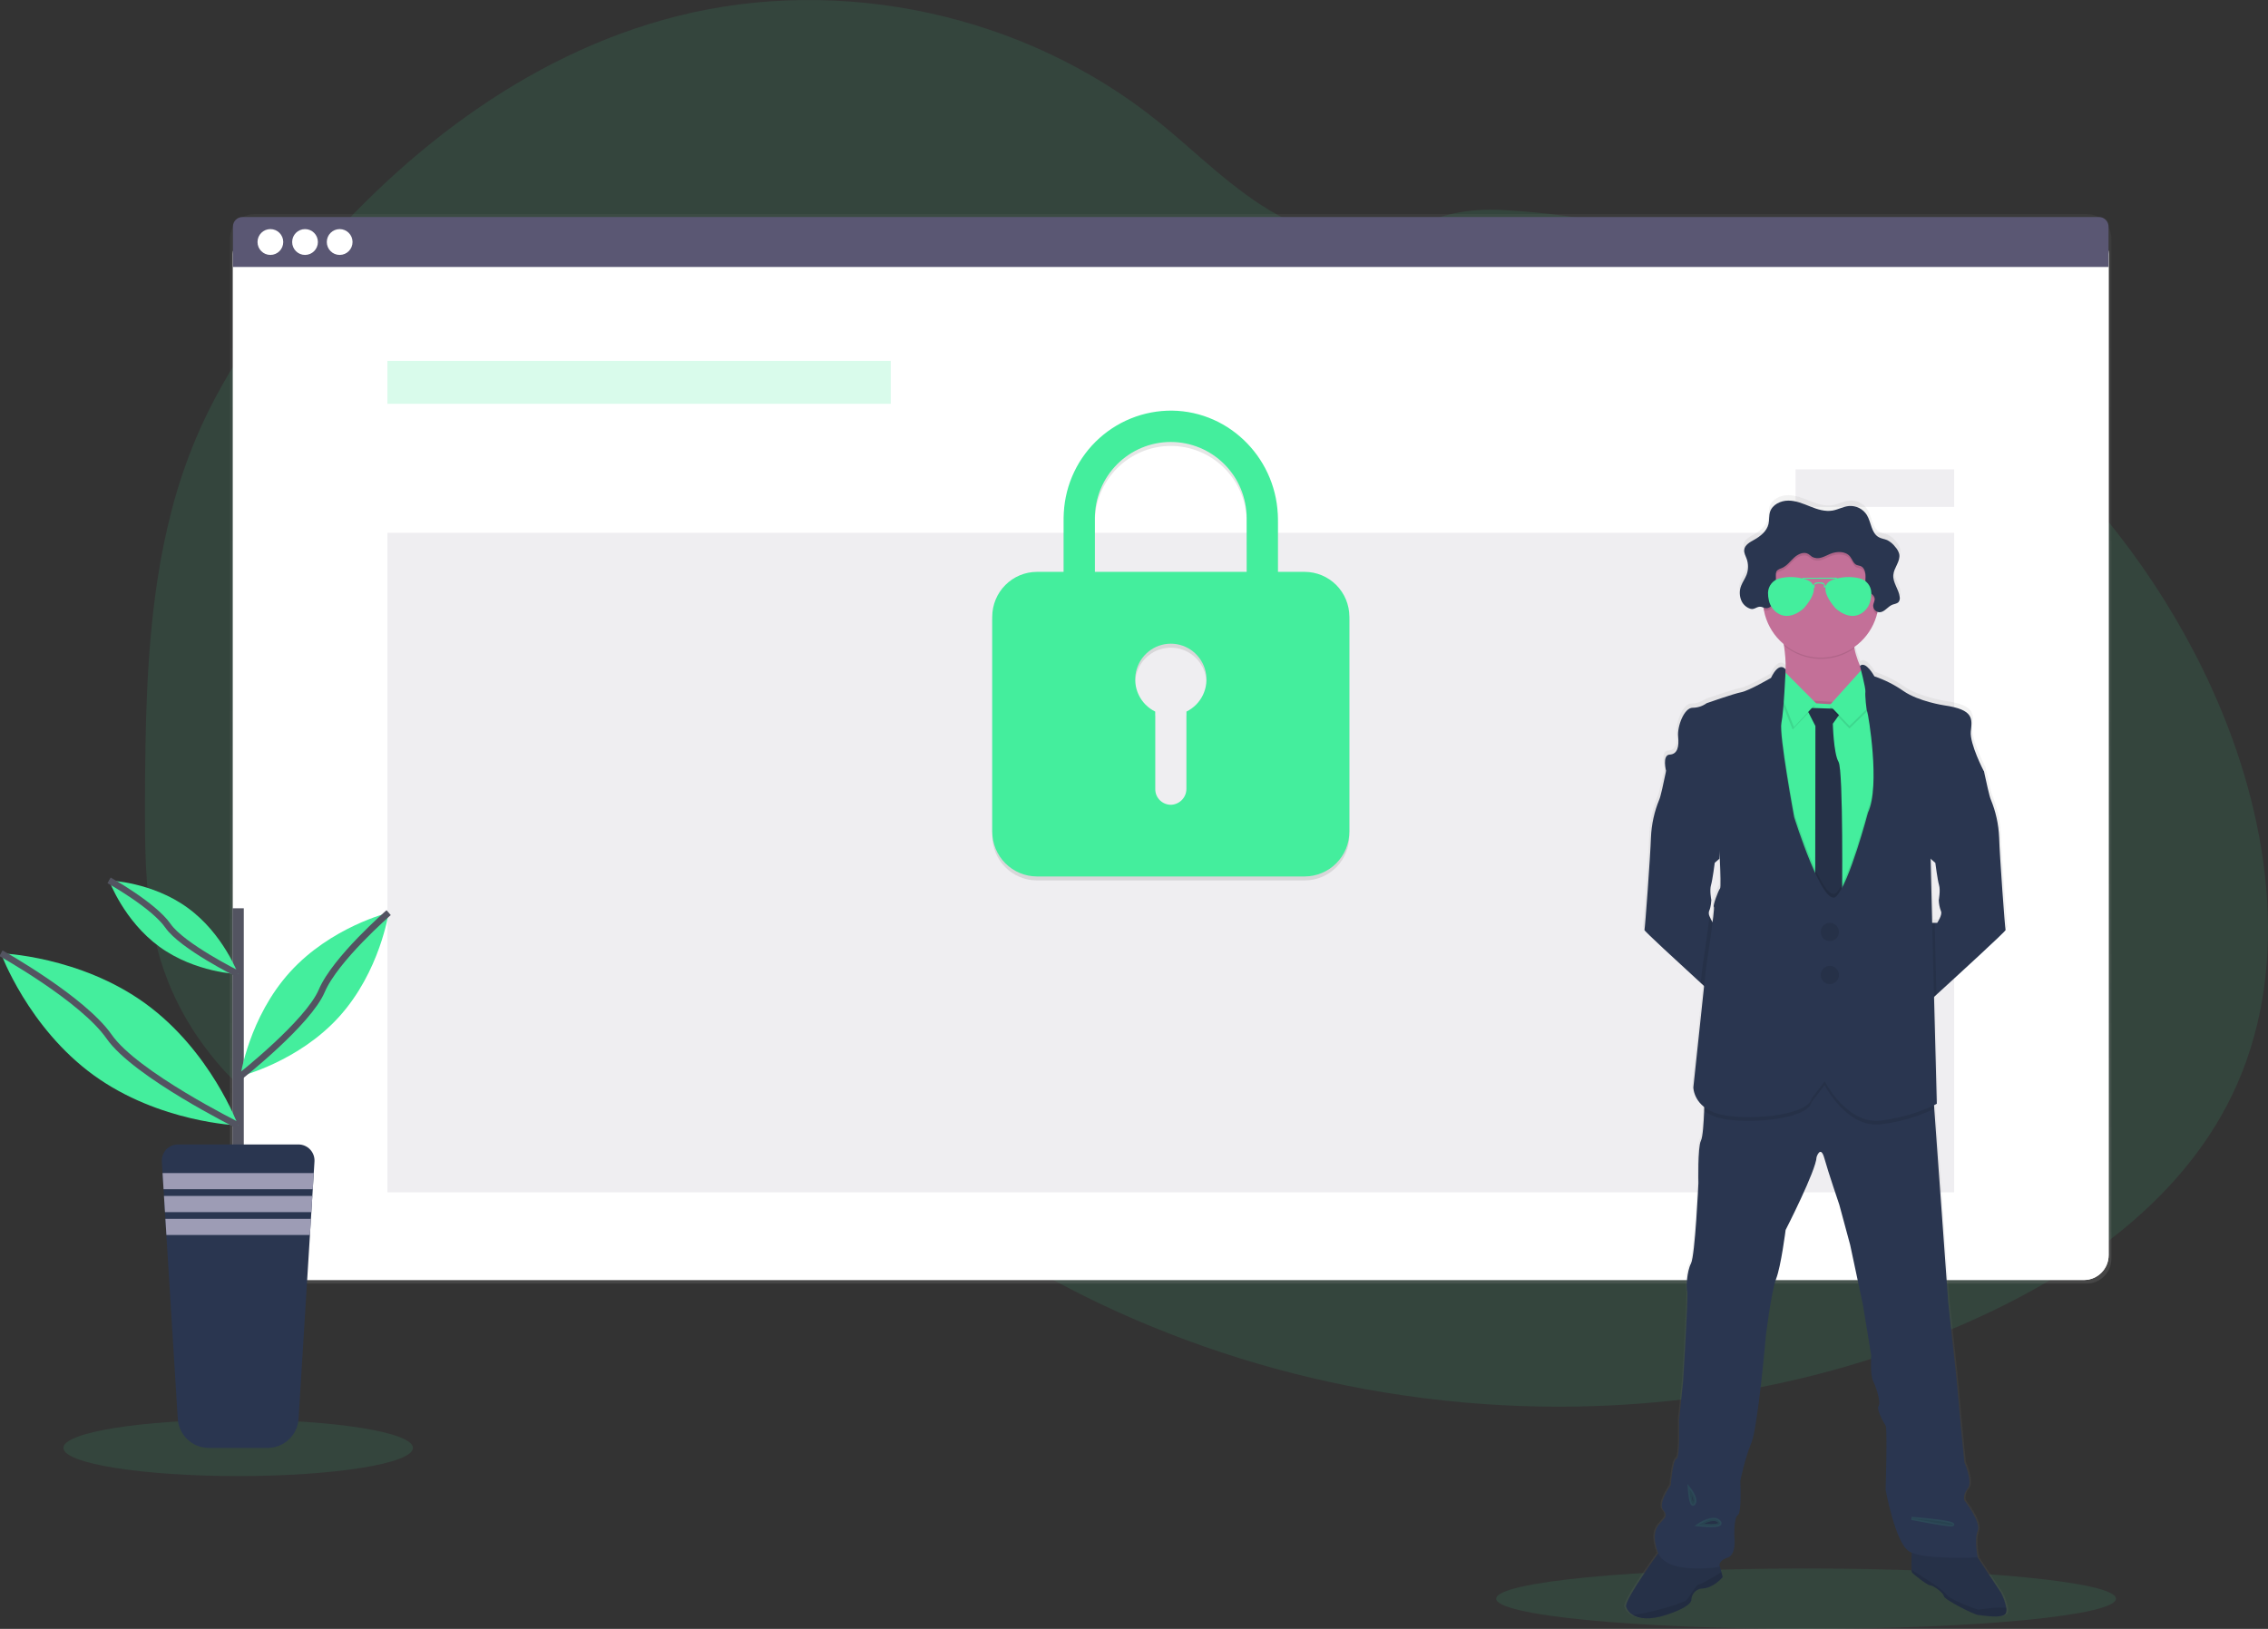 <svg width="703" height="505" viewBox="0 0 703 505" fill="none" xmlns="http://www.w3.org/2000/svg">
<rect x="0" y="0" width="703" height="505" fill="#333333" stroke="none"/>
<g clip-path="url(#clip0)">
<path opacity="0.1" d="M691.868 339.508C675.563 373.267 642.456 395.84 608.145 410.727C561.955 430.775 511.088 438.727 460.92 435.364C452.128 434.777 443.363 433.838 434.625 432.549C404.275 428.105 374.686 419.457 346.704 406.853C338.628 403.202 330.716 399.218 322.968 394.898C310.025 387.698 297.625 379.559 285.865 370.544C282.907 368.278 279.99 365.954 277.114 363.572C275.12 361.921 273.144 360.234 271.137 358.595C266.903 355.14 262.546 351.857 257.685 349.4C256.219 348.658 254.716 347.992 253.181 347.404C237.79 341.528 220.043 343.746 204.02 348.328C191.833 351.814 179.952 356.588 167.777 359.994C162.361 361.555 156.843 362.732 151.263 363.517C138.805 365.1 126.153 363.984 114.161 360.246L113.136 359.926C111.418 359.384 109.714 358.791 108.024 358.146L106.999 357.752C105.363 357.119 103.761 356.44 102.194 355.713L101.169 355.245C99.533 354.481 97.931 353.674 96.364 352.824C95.8 352.529 95.241 352.208 94.689 351.907C85.774 346.909 77.671 340.577 70.658 333.127C70.455 332.924 70.265 332.714 70.044 332.511C69.068 331.452 68.111 330.374 67.184 329.271C66.841 328.865 66.497 328.458 66.16 328.04C65.059 326.693 63.997 325.315 62.975 323.907C62.821 323.704 62.674 323.494 62.527 323.291C58.336 317.472 54.862 311.167 52.18 304.511C52.094 304.308 52.014 304.099 51.941 303.895C51.123 301.781 50.376 299.631 49.701 297.447C49.425 296.535 49.161 295.599 48.928 294.687C48.848 294.416 48.774 294.139 48.707 293.868C45.319 280.484 44.933 266.571 44.933 252.737C44.933 251.123 44.933 249.512 44.933 247.902C45.031 225.526 45.375 202.767 48.664 180.699C48.664 180.545 48.707 180.391 48.731 180.243C49.832 172.814 51.33 165.449 53.217 158.181C55.193 150.554 57.718 143.082 60.772 135.823C68.338 117.961 79.341 101.707 91.559 86.642C122.335 48.732 162.696 16.907 209.936 4.995C260.84 -7.835 317.414 4.459 358.474 37.269C370.993 47.272 382.242 59.116 396.301 66.784C408.574 73.461 422.94 76.226 436.085 70.973C446.947 66.63 454.016 64.475 466.216 65.134C491.472 66.568 516.371 71.802 540.077 80.661C541.035 81.012 541.992 81.376 542.943 81.739C604.746 105.47 657.871 152.619 685.486 213.207C686.218 214.809 686.928 216.422 687.615 218.048C704.08 256.648 710.033 301.888 691.868 339.508Z" fill="#44EE9D"/>
<path opacity="0.1" d="M73.824 457.623C103.744 457.623 127.999 453.713 127.999 448.89C127.999 444.066 103.744 440.156 73.824 440.156C43.904 440.156 19.65 444.066 19.65 448.89C19.65 453.713 43.904 457.623 73.824 457.623Z" fill="#44EE9D"/>
<path opacity="0.1" d="M559.825 505C612.876 505 655.883 500.809 655.883 495.638C655.883 490.468 612.876 486.276 559.825 486.276C506.774 486.276 463.768 490.468 463.768 495.638C463.768 500.809 506.774 505 559.825 505Z" fill="#44EE9D"/>
<path d="M646.794 66.365H78.936C74.703 66.365 71.271 69.81 71.271 74.058V390.242C71.271 394.49 74.703 397.934 78.936 397.934H646.794C651.027 397.934 654.459 394.49 654.459 390.242V74.058C654.459 69.81 651.027 66.365 646.794 66.365Z" fill="url(#paint0_linear)"/>
<path d="M645.935 71.028H79.863C75.63 71.028 72.198 74.472 72.198 78.721V389.139C72.198 393.388 75.63 396.832 79.863 396.832H645.935C650.168 396.832 653.6 393.388 653.6 389.139V78.721C653.6 74.472 650.168 71.028 645.935 71.028Z" fill="white"/>
<path d="M645.935 71.028H79.863C75.63 71.028 72.198 74.472 72.198 78.721V389.139C72.198 393.388 75.63 396.832 79.863 396.832H645.935C650.168 396.832 653.6 393.388 653.6 389.139V78.721C653.6 74.472 650.168 71.028 645.935 71.028Z" fill="white"/>
<path opacity="0.04" d="M645.935 71.028H79.863C75.63 71.028 72.198 74.472 72.198 78.721V389.139C72.198 393.388 75.63 396.832 79.863 396.832H645.935C650.168 396.832 653.6 393.388 653.6 389.139V78.721C653.6 74.472 650.168 71.028 645.935 71.028Z" fill="white"/>
<path d="M650.648 67.289H75.15C74.367 67.289 73.616 67.602 73.063 68.157C72.509 68.713 72.198 69.466 72.198 70.252V82.774H653.575V70.252C653.575 69.471 653.268 68.721 652.719 68.166C652.171 67.611 651.426 67.296 650.648 67.289Z" fill="#5A5773"/>
<path d="M83.809 79.035C86.012 79.035 87.797 77.243 87.797 75.031C87.797 72.82 86.012 71.028 83.809 71.028C81.606 71.028 79.82 72.82 79.82 75.031C79.82 77.243 81.606 79.035 83.809 79.035Z" fill="white"/>
<path d="M94.548 79.035C96.751 79.035 98.537 77.243 98.537 75.031C98.537 72.82 96.751 71.028 94.548 71.028C92.345 71.028 90.559 72.82 90.559 75.031C90.559 77.243 92.345 79.035 94.548 79.035Z" fill="white"/>
<path d="M105.287 79.035C107.49 79.035 109.276 77.243 109.276 75.031C109.276 72.82 107.49 71.028 105.287 71.028C103.084 71.028 101.298 72.82 101.298 75.031C101.298 77.243 103.084 79.035 105.287 79.035Z" fill="white"/>
<path opacity="0.2" d="M276.108 111.894H120.083V125.186H276.108V111.894Z" fill="#44EE9D"/>
<path opacity="0.1" d="M605.715 165.19H120.083V369.651H605.715V165.19Z" fill="#5A5773"/>
<path opacity="0.1" d="M404.426 178.525H396.111V162.314C396.111 144.021 381.579 128.814 363.353 128.537C358.958 128.49 354.598 129.317 350.523 130.97C346.448 132.623 342.739 135.069 339.61 138.167C336.481 141.265 333.994 144.954 332.292 149.021C330.59 153.088 329.707 157.453 329.693 161.864V178.525H321.397C317.73 178.536 314.217 180.003 311.624 182.605C309.031 185.208 307.57 188.734 307.558 192.414V259.069C307.57 262.749 309.031 266.275 311.624 268.877C314.217 271.479 317.73 272.946 321.397 272.958H404.426C408.092 272.946 411.605 271.479 414.196 268.877C416.788 266.274 418.248 262.748 418.258 259.069V192.414C418.248 188.734 416.788 185.208 414.196 182.606C411.605 180.003 408.092 178.536 404.426 178.525ZM367.759 221.855V245.728C367.767 246.992 367.296 248.212 366.442 249.141C365.587 250.069 364.413 250.637 363.157 250.729C362.501 250.76 361.846 250.657 361.231 250.426C360.616 250.196 360.054 249.842 359.579 249.388C359.104 248.933 358.726 248.386 358.467 247.78C358.209 247.174 358.076 246.522 358.075 245.863V221.843C355.83 220.744 354.023 218.914 352.947 216.651C351.872 214.388 351.593 211.827 352.154 209.384C352.716 206.941 354.086 204.762 356.041 203.201C357.996 201.641 360.42 200.791 362.917 200.791C365.415 200.791 367.839 201.641 369.794 203.201C371.748 204.762 373.118 206.941 373.68 209.384C374.242 211.827 373.963 214.388 372.887 216.651C371.812 218.914 370.004 220.744 367.759 221.843V221.855ZM386.439 178.525H339.377V161.864C339.377 155.603 341.855 149.598 346.266 145.171C350.678 140.743 356.661 138.256 362.899 138.256C369.137 138.256 375.12 140.743 379.531 145.171C383.943 149.598 386.421 155.603 386.421 161.864L386.439 178.525Z" fill="black"/>
<path d="M404.426 177.293H396.111V161.082C396.111 142.789 381.579 127.582 363.353 127.305C358.958 127.258 354.598 128.085 350.523 129.738C346.448 131.391 342.739 133.837 339.61 136.935C336.481 140.033 333.994 143.722 332.292 147.789C330.59 151.856 329.707 156.221 329.693 160.632V177.293H321.397C317.73 177.304 314.217 178.771 311.624 181.373C309.031 183.976 307.57 187.502 307.558 191.182V257.837C307.57 261.517 309.031 265.043 311.624 267.645C314.217 270.248 317.73 271.715 321.397 271.726H404.426C408.092 271.715 411.605 270.247 414.196 267.645C416.788 265.043 418.248 261.516 418.258 257.837V191.182C418.248 187.502 416.788 183.976 414.196 181.374C411.605 178.771 408.092 177.304 404.426 177.293V177.293ZM367.759 220.623V244.496C367.767 245.76 367.296 246.98 366.442 247.909C365.587 248.837 364.413 249.405 363.157 249.497C362.501 249.528 361.846 249.425 361.231 249.195C360.616 248.964 360.054 248.611 359.579 248.156C359.104 247.701 358.726 247.154 358.467 246.548C358.209 245.943 358.076 245.29 358.075 244.632V220.611C355.83 219.512 354.023 217.682 352.947 215.419C351.872 213.156 351.593 210.595 352.154 208.152C352.716 205.71 354.086 203.53 356.041 201.97C357.996 200.409 360.42 199.559 362.917 199.559C365.415 199.559 367.839 200.409 369.794 201.97C371.748 203.53 373.118 205.71 373.68 208.152C374.242 210.595 373.963 213.156 372.887 215.419C371.812 217.682 370.004 219.512 367.759 220.611V220.623ZM386.439 177.293H339.377V160.632C339.377 154.371 341.855 148.366 346.266 143.939C350.678 139.511 356.661 137.024 362.899 137.024C369.137 137.024 375.12 139.511 379.531 143.939C383.943 148.366 386.421 154.371 386.421 160.632L386.439 177.293Z" fill="#44EE9D"/>
<path opacity="0.1" d="M605.715 145.511H556.56V157.159H605.715V145.511Z" fill="#5A5773"/>
<path d="M622.444 498.459C622.12 496.826 621.566 495.248 620.799 493.772L613.435 482.735H613.478C613.478 482.735 612.318 477.191 613.478 474.469C614.638 471.746 609.342 465.051 609.342 465.051C609.342 465.051 608.698 463.37 610.379 461.3C612.061 459.231 609.342 453.17 609.342 453.17C609.342 453.17 608.053 440.513 607.924 438.579C607.796 436.645 606.758 425.928 606.758 425.928L604.304 403.207L599.934 342.988L599.855 341.861C600.395 341.596 600.683 341.43 600.683 341.43L599.812 308.133L600.567 307.449C607.157 301.463 622.358 287.604 622.204 287.303C622.051 287.001 620.364 264.162 620.167 258.447C619.998 254.385 619.113 250.385 617.553 246.633C617.172 245.876 616.074 240.881 615.62 238.768C615.497 238.189 615.417 237.826 615.417 237.826C615.417 237.826 610.962 229.301 611.349 225.427C611.735 221.553 612.509 218.652 603.009 217.297C603.009 217.297 595.031 216.102 590.281 212.844C587.472 210.892 584.402 209.349 581.162 208.261C581.162 208.261 578.499 203.334 576.646 205.003C575.861 203.245 575.274 201.404 574.897 199.515L574.842 199.17C578.36 196.708 580.891 193.072 581.985 188.909C582.046 188.675 582.095 188.435 582.15 188.201C582.335 188.264 582.527 188.299 582.721 188.306C584.335 188.306 585.329 186.501 586.839 185.928C587.452 185.688 588.207 185.651 588.68 185.164C588.836 184.977 588.952 184.759 589.021 184.525C589.091 184.292 589.113 184.046 589.085 183.803C589.1 183.635 589.1 183.466 589.085 183.298C589.088 183.239 589.088 183.179 589.085 183.12V183.181C588.674 180.939 586.943 178.95 587.133 176.671C587.317 174.527 589.195 172.643 589.042 170.555C589.04 170.39 589.025 170.225 588.999 170.062V170.136C588.77 169.321 588.349 168.573 587.772 167.956C587.111 167.052 586.244 166.321 585.243 165.824C584.39 165.449 583.402 165.363 582.604 164.913C580.26 163.632 580.266 160.293 578.873 158.015C578.277 157.063 577.429 156.296 576.426 155.797C575.422 155.298 574.3 155.087 573.185 155.188C571.442 155.36 569.865 156.29 568.14 156.592C565.784 157.011 563.384 156.241 561.151 155.36C558.917 154.479 556.652 153.512 554.253 153.512C551.854 153.512 549.258 154.744 548.534 157.017C548.147 158.249 548.337 159.573 548.043 160.823C547.515 163.028 545.588 164.605 543.594 165.701C542.366 166.385 540.906 167.167 540.525 168.461C540.525 168.424 540.525 168.393 540.525 168.362C540.498 168.465 540.477 168.57 540.464 168.676C540.452 168.813 540.452 168.952 540.464 169.089C540.464 169.976 540.93 170.82 541.243 171.663C541.826 173.269 541.813 175.031 541.206 176.628C540.752 177.798 539.979 178.827 539.537 179.991C539.329 180.533 539.193 181.1 539.132 181.678V181.58C539.117 181.842 539.117 182.106 539.132 182.368C539.125 183.268 539.335 184.155 539.746 184.955C540.027 185.507 540.416 185.997 540.89 186.396C541.363 186.795 541.911 187.094 542.501 187.277C543.729 187.56 544.496 186.353 545.791 186.661C546.022 186.717 546.25 186.789 546.472 186.877C546.515 187.154 546.558 187.431 546.607 187.702C547.39 191.847 549.591 195.588 552.829 198.277C552.829 198.425 552.878 198.573 552.897 198.727C553.289 201.183 553.459 203.669 553.406 206.155C553.406 206.155 551.473 203.316 548.822 208.797C548.822 208.797 541.906 212.801 539.519 213.257C537.132 213.712 528.657 216.675 528.657 216.675C527.379 217.603 525.841 218.101 524.263 218.098C521.618 218.098 519.421 223.906 519.74 227.066C520.059 230.225 519.55 232.553 517.089 232.683C514.628 232.812 515.972 237.82 515.991 237.906L515.764 238.984C515.285 241.189 514.242 245.919 513.874 246.658C512.313 250.41 511.426 254.409 511.253 258.471C511.063 264.187 509.412 286.939 509.222 287.327C509.093 287.58 519.507 297.133 526.828 303.809L527.89 304.77L524.521 336.355C524.619 337.572 524.979 338.753 525.577 339.816C526.175 340.879 526.995 341.8 527.982 342.514C527.982 342.883 527.982 343.259 527.945 343.647C527.798 347.343 527.503 351.814 526.914 352.985C525.883 355.054 526.141 366.153 526.141 366.153C526.141 366.153 525.104 388.745 523.815 391.202C522.526 393.66 522.263 398.815 522.649 399.825C523.036 400.835 521.354 427.967 521.354 427.967L520.066 440.107C520.066 440.107 520.452 451.723 519.286 451.982C518.12 452.24 517.476 460.247 517.476 460.247C517.476 460.247 513.346 465.926 515.15 467.989C516.954 470.053 514.886 470.964 514.696 471.475C514.506 471.987 510.756 473.939 513.469 481.158C513.494 481.229 513.522 481.299 513.555 481.367C511.014 484.909 502.963 496.334 503.454 498.071C503.816 499.176 504.584 500.101 505.601 500.658C507.498 501.797 510.75 502.327 515.923 500.658C524.515 497.88 523.901 495.878 523.901 495.878C523.945 494.942 524.345 494.059 525.019 493.411C525.692 492.762 526.588 492.397 527.522 492.392C531.075 492.133 533.726 488.844 533.726 488.844L533.309 487.286L532.738 485.13C532.805 484.515 533.241 483.437 535.193 482.839C538.169 481.934 537.389 476.255 537.389 476.255C537.389 476.255 537.132 470.318 538.42 469.541C539.709 468.765 539.2 458.954 539.2 458.954C539.2 458.954 540.623 451.852 542.685 447.073C544.747 442.293 547.214 413.899 547.214 413.899C547.214 413.899 548.89 399.955 550.442 395.951C551.995 391.948 553.418 380.719 553.418 380.719C553.418 380.719 562.986 362.125 563.108 357.992C563.108 357.992 564.336 354.118 565.563 358.38C566.79 362.642 570.239 372.842 570.239 372.842L573.596 385.364L577.603 404.081L580.193 419.837C580.193 419.837 579.8 425.774 580.806 427.844C581.813 429.913 583.261 434.68 582.488 435.586C581.715 436.491 584.034 440.753 584.685 441.653C585.335 442.552 584.685 461.664 584.685 461.664C584.685 461.664 587.655 477.93 591.92 480.757C592.217 480.954 592.534 481.119 592.865 481.25C592.804 483.012 592.742 485.371 592.822 486.603C592.813 486.878 592.859 487.152 592.957 487.409C593.344 487.927 597.738 491.413 598.646 491.413C599.554 491.413 602.776 493.673 602.911 494.77C603.046 495.866 612.355 500.51 613.674 500.645C614.994 500.781 621.388 501.933 622.266 500.128C622.483 499.6 622.545 499.021 622.444 498.459ZM599.572 265.813L600.235 266.386C600.235 266.386 600.916 271.714 601.401 273.309C601.886 274.904 601.303 278.008 601.303 278.008C601.348 279.167 601.578 280.311 601.984 281.396C602.561 282.56 600.818 285.091 600.818 285.091H599.266L598.781 265.148L599.572 265.813ZM553.406 206.266V206.149C553.394 206.186 553.388 206.229 553.388 206.266H553.406ZM529.565 283.04C529.326 282.525 529.291 281.937 529.467 281.396C529.605 281.104 529.714 280.798 529.792 280.484C529.983 279.675 530.102 278.851 530.148 278.021C530.149 278.01 530.149 278 530.148 277.99C530.093 277.694 529.596 274.836 530.056 273.321C530.516 271.806 531.216 266.398 531.216 266.398L531.658 266.023L532.683 265.129C532.683 265.129 532.683 264.797 532.756 264.249C532.971 268.93 533.143 274.103 532.867 274.362C532.351 274.873 530.473 279.905 530.928 280.103C531.075 280.17 530.872 282.184 530.529 284.894C530.143 284.313 529.82 283.691 529.565 283.04V283.04Z" fill="url(#paint1_linear)"/>
<path d="M579.027 211.187V218.849L563.366 226.751C563.366 226.751 547.816 217.309 551.651 213.552C554.106 211.175 553.633 204.646 552.97 200.156C552.584 197.544 552.136 195.629 552.136 195.629C552.136 195.629 580.07 187.622 575.848 193.701C574.436 195.734 574.326 198.364 574.799 200.969C575.756 206.137 579.027 211.187 579.027 211.187Z" fill="#C37098"/>
<path d="M536.125 286.114L534.106 311.071C534.106 311.071 531.081 308.318 527.166 304.733C519.906 298.087 509.596 288.584 509.719 288.331C509.909 287.943 511.56 265.302 511.738 259.611C511.906 255.571 512.783 251.593 514.328 247.859C514.696 247.12 515.733 242.414 516.169 240.215C516.316 239.532 516.408 239.088 516.408 239.088L519.796 237.721C519.796 237.721 533.91 253.526 533.91 253.815C533.91 254.105 532.946 266.244 532.946 266.244L531.946 267.119L531.511 267.495C531.511 267.495 530.835 272.798 530.357 274.387C529.878 275.976 530.394 278.735 530.449 279.031C530.404 279.861 530.287 280.685 530.099 281.495C530.019 281.806 529.91 282.109 529.774 282.4C529.601 282.939 529.636 283.524 529.872 284.038C530.145 284.752 530.499 285.432 530.928 286.065L536.125 286.114Z" fill="#2A3650"/>
<path d="M621.664 288.331C621.812 288.633 606.758 302.423 600.235 308.379L597.277 311.071L595.277 286.114H600.462C600.462 286.114 602.193 283.607 601.616 282.449C601.214 281.37 600.988 280.232 600.947 279.08C600.947 279.08 601.518 276 601.039 274.405C600.56 272.81 599.885 267.513 599.885 267.513L599.229 266.946L598.449 266.263C598.449 266.263 597.486 254.123 597.486 253.833C597.486 253.544 611.6 237.739 611.6 237.739L614.963 239.088C614.963 239.088 615.037 239.452 615.159 240.031C615.614 242.131 616.7 247.101 617.074 247.859C618.619 251.593 619.496 255.571 619.664 259.611C619.823 265.302 621.468 287.943 621.664 288.331Z" fill="#2A3650"/>
<path d="M621.726 500.171C620.824 501.97 614.491 500.787 613.183 500.689C611.876 500.59 602.647 495.928 602.518 494.837C602.389 493.747 599.192 491.499 598.296 491.499C597.4 491.499 593.049 488.025 592.662 487.514C592.565 487.259 592.521 486.986 592.534 486.713C592.399 484.601 592.662 479.162 592.662 479.162L611.226 480.191L620.247 493.809C621.007 495.278 621.557 496.848 621.879 498.471C621.989 499.041 621.935 499.63 621.726 500.171V500.171Z" fill="#2A3650"/>
<path opacity="0.1" d="M621.726 500.171C620.824 501.97 614.491 500.787 613.183 500.689C611.876 500.59 602.647 495.928 602.518 494.837C602.389 493.747 599.192 491.499 598.296 491.499C597.4 491.499 593.049 488.025 592.662 487.514C592.565 487.259 592.521 486.986 592.534 486.713C592.399 484.601 592.662 479.162 592.662 479.162L611.226 480.191L620.247 493.809C621.007 495.278 621.557 496.848 621.879 498.471C621.989 499.041 621.935 499.63 621.726 500.171V500.171Z" fill="black"/>
<path opacity="0.1" d="M621.726 500.171C620.824 501.97 614.491 500.787 613.184 500.689C611.876 500.59 602.647 495.928 602.518 494.837C602.389 493.747 599.192 491.499 598.296 491.499C597.4 491.499 593.049 488.025 592.663 487.514C592.565 487.259 592.521 486.986 592.534 486.713L598.548 490.532C598.548 490.532 602.389 492.996 603.414 494.455C604.439 495.915 612.515 498.952 613.184 499.013C613.681 499.063 618.983 498.04 621.879 498.471C621.989 499.041 621.935 499.63 621.726 500.171V500.171Z" fill="black"/>
<path d="M533.971 488.931C533.971 488.931 531.345 492.207 527.835 492.46C526.908 492.467 526.02 492.83 525.353 493.476C524.686 494.121 524.292 494.999 524.251 495.927C524.251 495.927 524.864 497.923 516.377 500.689C511.253 502.345 508.031 501.822 506.154 500.689C505.146 500.13 504.385 499.211 504.024 498.114C503.447 496.063 514.776 480.449 514.776 480.449L525.085 479.833L532.449 483.172L533.578 487.403L533.971 488.931Z" fill="#2A3650"/>
<path opacity="0.1" d="M533.971 488.931C533.971 488.931 531.345 492.207 527.835 492.46C526.908 492.467 526.02 492.83 525.353 493.476C524.686 494.121 524.292 494.999 524.251 495.927C524.251 495.927 524.864 497.923 516.377 500.689C511.253 502.345 508.031 501.822 506.154 500.689C505.146 500.13 504.385 499.211 504.024 498.114C503.447 496.063 514.776 480.449 514.776 480.449L525.085 479.833L532.449 483.172L533.578 487.403L533.971 488.931Z" fill="black"/>
<path opacity="0.1" d="M533.971 488.931C533.971 488.931 531.345 492.207 527.835 492.46C526.908 492.467 526.02 492.831 525.353 493.476C524.686 494.121 524.292 494.999 524.251 495.927C524.251 495.927 524.864 497.923 516.377 500.689C511.253 502.345 508.032 501.822 506.154 500.689C510.983 500.184 521.655 497.122 522.723 496.063C524.005 494.776 525.607 491.24 526.693 491.179C527.448 491.129 531.283 488.814 533.585 487.379L533.971 488.931Z" fill="black"/>
<path d="M613.018 474.604C611.864 477.302 613.018 482.827 613.018 482.827C613.018 482.827 595.835 483.726 591.638 480.899C587.44 478.072 584.47 461.879 584.47 461.879C584.47 461.879 585.084 442.866 584.47 441.967C583.856 441.067 581.524 436.83 582.292 435.931C583.059 435.031 581.678 430.276 580.628 428.219C579.579 426.162 580.015 420.255 580.015 420.255L577.45 404.574L573.485 385.949L570.116 373.482C570.116 373.482 566.661 363.332 565.489 359.094C564.317 354.857 563.078 358.706 563.078 358.706C562.955 362.821 553.48 381.323 553.48 381.323C553.48 381.323 552.068 392.502 550.534 396.481C549 400.46 547.331 414.343 547.331 414.343C547.331 414.343 544.876 442.607 542.851 447.362C540.826 452.117 539.433 459.182 539.433 459.182C539.433 459.182 539.948 468.95 538.666 469.72C537.383 470.49 537.592 476.403 537.592 476.403C537.592 476.403 538.359 482.051 535.413 482.956C532.468 483.862 532.959 485.783 532.959 485.783C532.959 485.783 516.574 488.481 513.886 481.281C511.198 474.081 514.911 472.165 515.113 471.648C515.316 471.13 517.359 470.237 515.567 468.174C513.775 466.111 517.869 460.469 517.869 460.469C517.869 460.469 518.513 452.505 519.661 452.246C520.808 451.988 520.434 440.427 520.434 440.427L521.71 428.349C521.71 428.349 523.379 401.365 522.993 400.336C522.606 399.308 522.864 394.177 524.146 391.714C525.429 389.25 526.448 366.781 526.448 366.781C526.448 366.781 526.19 355.738 527.215 353.68C527.828 352.516 528.086 348.039 528.233 344.386C528.344 341.596 528.368 339.286 528.368 339.286L542.704 333.891L561.114 327.984L576.603 335.437L599.266 339.804L599.548 343.727L603.874 403.662L606.329 426.273C606.329 426.273 607.354 436.935 607.483 438.862C607.612 440.79 608.888 453.386 608.888 453.386C608.888 453.386 611.576 459.422 609.913 461.479C608.25 463.536 608.888 465.175 608.888 465.175C608.888 465.175 614.172 471.907 613.018 474.604Z" fill="#2A3650"/>
<path opacity="0.1" d="M575.86 193.701C574.449 195.734 574.338 198.364 574.811 200.969C571.586 203.252 567.703 204.409 563.759 204.261C559.815 204.113 556.029 202.669 552.983 200.15V200.15C552.596 197.538 552.148 195.623 552.148 195.623C552.148 195.623 580.082 187.628 575.86 193.701Z" fill="black"/>
<path d="M582.39 185.842C582.39 189.411 581.335 192.9 579.36 195.868C577.384 198.836 574.576 201.149 571.29 202.515C568.005 203.881 564.389 204.238 560.901 203.542C557.414 202.845 554.21 201.127 551.695 198.603C549.181 196.079 547.468 192.863 546.774 189.363C546.081 185.862 546.437 182.233 547.798 178.936C549.158 175.638 551.463 172.82 554.42 170.837C557.377 168.854 560.853 167.795 564.409 167.795C566.774 167.784 569.117 168.243 571.304 169.146C573.49 170.049 575.477 171.378 577.149 173.056C578.821 174.734 580.145 176.728 581.044 178.922C581.944 181.117 582.401 183.469 582.39 185.842Z" fill="#C37098"/>
<path opacity="0.1" d="M586.133 215.831L580.242 321.123L548.239 314.379L541.9 272.169L548.178 215.505L552.903 216.114L561.237 217.18L569.49 217.691L578.438 216.693L586.133 215.831Z" fill="black"/>
<path d="M586.133 216.601L580.242 321.893L548.239 315.148L541.9 272.939L548.178 216.281L552.903 216.884L561.237 217.95L569.49 218.461L578.438 217.463L586.133 216.601Z" fill="#44EE9D"/>
<path d="M559.825 219.428L571.35 219.816L568.11 224.368C568.11 224.368 568.337 233.564 569.877 236.2C571.417 238.836 570.963 279.561 570.963 279.561L567.895 285.406L562.648 278.852L562.715 225.082L559.825 219.428Z" fill="#2A3650"/>
<path opacity="0.1" d="M559.825 219.428L571.35 219.816L568.11 224.368C568.11 224.368 568.337 233.564 569.877 236.2C571.417 238.836 570.963 279.561 570.963 279.561L567.895 285.406L562.648 278.852L562.715 225.082L559.825 219.428Z" fill="black"/>
<path opacity="0.1" d="M577.873 207.479L567.122 219.428L573.264 225.852L583.445 215.893L577.873 207.479Z" fill="black"/>
<path d="M577.873 206.709L567.122 218.658L573.264 225.082L583.445 215.123L577.873 206.709Z" fill="#44EE9D"/>
<path opacity="0.1" d="M562.58 218.849L551.694 207.929L550.669 213.645L555.664 226.172L562.58 218.849Z" fill="black"/>
<path d="M562.961 218.079L552.081 207.159L551.056 212.875L556.051 225.403L562.961 218.079Z" fill="#44EE9D"/>
<path opacity="0.1" d="M599.603 343.746C594.378 346.244 588.781 347.869 583.034 348.556C572.473 349.905 565.563 336.416 565.563 336.416L561.531 341.682C560.249 347.275 540.728 348.685 532.793 346.567C531.147 346.158 529.598 345.423 528.24 344.405C528.35 341.615 528.375 339.305 528.375 339.305L542.71 333.909L561.12 328.003L576.609 335.455L599.272 339.822L599.603 343.746Z" fill="black"/>
<path opacity="0.1" d="M586.133 216.607L580.248 321.893L548.239 315.148L541.888 272.946L548.159 216.281L552.885 216.897C552.764 218.961 552.532 221.017 552.191 223.056C551.424 226.659 556.162 252.226 556.162 252.226C556.162 252.226 565.164 280.897 569.214 276.764C573.264 272.631 579.033 250.809 579.033 250.809C582.942 242.716 579.1 220.013 578.812 219.557C578.611 218.886 578.488 218.194 578.444 217.494L586.133 216.607Z" fill="black"/>
<path opacity="0.1" d="M599.959 298.081L600.229 308.398L597.271 311.089L595.277 286.114H599.695L599.959 298.081Z" fill="black"/>
<path opacity="0.1" d="M530.455 279.049C530.41 279.879 530.293 280.704 530.105 281.513C530.105 281.285 530.105 281.156 530.056 281.137C529.872 281.088 530.093 280.146 530.455 279.049Z" fill="black"/>
<path opacity="0.1" d="M536.125 286.114L534.106 311.071C534.106 311.071 531.081 308.318 527.166 304.733L527.632 300.311C527.632 300.311 529.283 289.446 529.884 284.088C530.157 284.802 530.511 285.482 530.94 286.114H536.125Z" fill="black"/>
<path d="M553.486 207.541C553.486 207.541 551.571 204.714 548.945 210.171C548.945 210.171 542.096 214.156 539.74 214.605C537.383 215.055 529.001 218.011 529.001 218.011C527.735 218.93 526.212 219.424 524.65 219.422C522.023 219.422 519.845 225.205 520.164 228.353C520.483 231.5 519.973 233.816 517.543 233.945C515.113 234.075 516.451 239.144 516.451 239.144L532.646 257.775C532.646 257.775 533.671 274.929 533.161 275.446C532.652 275.964 530.792 280.989 531.24 281.162C531.688 281.334 528.786 300.305 528.786 300.305L524.883 337.118C524.883 337.118 524.883 343.278 532.824 345.402C540.765 347.527 560.298 346.123 561.556 340.531L565.587 335.258C565.587 335.258 572.497 348.753 583.059 347.404C593.62 346.055 600.346 342.2 600.346 342.2L599.192 298.081L598.425 266.281L614.914 239.088C614.914 239.088 610.496 230.607 610.882 226.77C611.269 222.933 612.03 220.026 602.622 218.677C602.622 218.677 594.688 217.488 590.011 214.242C587.232 212.305 584.196 210.771 580.991 209.684C580.991 209.684 578.352 204.757 576.517 206.444C576.517 206.444 578.358 213.411 578.204 214.451C578.051 215.492 578.493 220.198 578.781 220.685C579.07 221.171 582.911 243.843 579.002 251.936C579.002 251.936 573.264 273.759 569.184 277.891C565.103 282.024 556.131 253.353 556.131 253.353C556.131 253.353 551.393 227.78 552.16 224.183C552.927 220.586 553.486 207.541 553.486 207.541Z" fill="#2A3650"/>
<path d="M567.183 291.768C568.739 291.768 570 290.502 570 288.941C570 287.38 568.739 286.114 567.183 286.114C565.627 286.114 564.366 287.38 564.366 288.941C564.366 290.502 565.627 291.768 567.183 291.768Z" fill="#2A3650"/>
<path d="M567.183 305.097C568.739 305.097 570 303.831 570 302.27C570 300.708 568.739 299.442 567.183 299.442C565.627 299.442 564.366 300.708 564.366 302.27C564.366 303.831 565.627 305.097 567.183 305.097Z" fill="#2A3650"/>
<path opacity="0.1" d="M567.183 291.768C568.739 291.768 570 290.502 570 288.941C570 287.38 568.739 286.114 567.183 286.114C565.627 286.114 564.366 287.38 564.366 288.941C564.366 290.502 565.627 291.768 567.183 291.768Z" fill="black"/>
<path opacity="0.1" d="M567.183 305.097C568.739 305.097 570 303.831 570 302.27C570 300.708 568.739 299.442 567.183 299.442C565.627 299.442 564.366 300.708 564.366 302.27C564.366 303.831 565.627 305.097 567.183 305.097Z" fill="black"/>
<path opacity="0.1" d="M592.497 470.749C592.497 470.749 604.058 471.648 605.206 472.547C606.353 473.446 592.497 470.749 592.497 470.749Z" fill="black" stroke="#44EE9D" stroke-miterlimit="10"/>
<path opacity="0.1" d="M523.662 461.627C523.662 461.627 526.116 464.707 525.073 466.123C524.03 467.54 523.662 461.627 523.662 461.627Z" fill="black" stroke="#44EE9D" stroke-miterlimit="10"/>
<path opacity="0.1" d="M526.607 472.732C526.607 472.732 531.087 469.775 532.879 471.74C534.671 473.705 526.607 472.732 526.607 472.732Z" fill="black" stroke="#44EE9D" stroke-miterlimit="10"/>
<path opacity="0.1" d="M582.39 185.842C582.393 187.382 582.199 188.916 581.813 190.406C581.434 190.233 581.117 189.948 580.905 189.589C580.692 189.23 580.593 188.815 580.622 188.398C580.702 187.665 581.187 186.994 581.082 186.267C580.929 185.146 579.579 184.69 578.867 183.803C577.99 182.731 578.18 181.173 578.253 179.787C578.327 178.402 577.977 176.708 576.682 176.234C576.296 176.092 575.872 176.08 575.498 175.919C574.479 175.488 574.166 174.219 573.485 173.345C572.123 171.583 569.417 171.62 567.349 172.458C566.448 172.891 565.527 173.278 564.587 173.616C564.117 173.782 563.617 173.849 563.119 173.812C562.622 173.775 562.137 173.635 561.697 173.4C561.292 173.142 560.966 172.784 560.549 172.526C559.162 171.688 557.346 172.526 556.143 173.604C554.94 174.681 553.977 176.129 552.461 176.788C551.78 177.096 550.939 177.281 550.62 177.946C550.462 178.308 550.395 178.703 550.424 179.098C550.424 181.494 550.706 183.926 550.209 186.273C549.89 187.782 548.834 189.494 547.306 189.31C547.116 189.281 546.929 189.234 546.748 189.168C546.288 186.701 546.346 184.165 546.917 181.722C547.489 179.279 548.562 176.982 550.068 174.979C551.574 172.975 553.48 171.309 555.664 170.087C557.848 168.865 560.262 168.113 562.751 167.88C565.241 167.647 567.752 167.937 570.123 168.733C572.495 169.529 574.675 170.812 576.524 172.502C578.373 174.191 579.851 176.249 580.863 178.544C581.875 180.838 582.399 183.32 582.402 185.83L582.39 185.842Z" fill="black"/>
<path d="M545.944 188.145C546.404 188.25 546.84 188.49 547.312 188.552C548.84 188.737 549.896 187.024 550.215 185.515C550.712 183.169 550.454 180.736 550.436 178.34C550.402 177.946 550.467 177.55 550.626 177.188C550.976 176.523 551.817 176.338 552.467 176.03C553.952 175.365 554.922 173.948 556.149 172.846C557.377 171.743 559.162 170.93 560.549 171.768C560.96 172.014 561.292 172.384 561.697 172.643C562.14 172.874 562.625 173.012 563.123 173.049C563.621 173.086 564.121 173.021 564.593 172.858C565.544 172.575 566.434 172.076 567.349 171.7C569.398 170.863 572.111 170.832 573.485 172.581C574.166 173.462 574.479 174.725 575.498 175.156C575.872 175.316 576.296 175.334 576.683 175.476C577.977 175.963 578.309 177.644 578.254 179.03C578.198 180.416 578.014 181.974 578.867 183.046C579.579 183.92 580.929 184.376 581.082 185.509C581.181 186.236 580.702 186.914 580.622 187.64C580.604 187.911 580.639 188.182 580.726 188.438C580.813 188.694 580.95 188.931 581.129 189.134C581.307 189.336 581.524 189.502 581.767 189.62C582.01 189.737 582.274 189.806 582.543 189.821C584.139 189.821 585.127 188.028 586.618 187.456C587.231 187.215 587.974 187.178 588.459 186.692C588.639 186.458 588.766 186.188 588.832 185.899C588.898 185.611 588.9 185.312 588.839 185.023C588.539 182.664 586.655 180.613 586.857 178.248C587.047 175.981 589.14 174.004 588.698 171.774C588.473 170.952 588.052 170.197 587.471 169.575C586.813 168.681 585.955 167.953 584.967 167.451C584.114 167.081 583.126 166.995 582.347 166.545C580.027 165.27 580.033 161.944 578.665 159.678C578.077 158.741 577.244 157.984 576.257 157.491C575.27 156.998 574.167 156.787 573.068 156.881C571.344 157.054 569.779 157.971 568.073 158.279C565.735 158.698 563.366 157.928 561.151 157.048C558.935 156.167 556.695 155.2 554.32 155.2C551.946 155.2 549.374 156.432 548.65 158.686C548.27 159.918 548.46 161.236 548.165 162.474C547.65 164.673 545.711 166.237 543.759 167.327C542.415 168.079 540.801 168.941 540.642 170.475C540.537 171.448 541.071 172.322 541.409 173.265C541.983 174.859 541.97 176.607 541.372 178.192C540.924 179.356 540.175 180.379 539.721 181.537C539.399 182.323 539.247 183.168 539.274 184.018C539.302 184.867 539.508 185.701 539.881 186.464C540.167 187.02 540.563 187.512 541.045 187.91C541.528 188.307 542.086 188.601 542.685 188.774C543.894 189.063 544.655 187.862 545.944 188.145Z" fill="#2A3650"/>
<g opacity="0.1">
<path opacity="0.1" d="M550.215 184.173C549.896 185.682 548.834 187.394 547.306 187.209C546.834 187.148 546.404 186.907 545.938 186.803C544.655 186.519 543.894 187.727 542.685 187.419C542.085 187.246 541.526 186.952 541.043 186.555C540.559 186.158 540.162 185.666 539.875 185.109C539.554 184.482 539.36 183.797 539.304 183.095C539.182 184.185 539.38 185.288 539.875 186.267C540.162 186.824 540.559 187.315 541.043 187.713C541.526 188.11 542.085 188.404 542.685 188.577C543.913 188.86 544.655 187.653 545.938 187.961C546.387 188.118 546.844 188.251 547.306 188.361C548.834 188.552 549.896 186.84 550.215 185.331C550.467 183.997 550.566 182.64 550.51 181.284C550.504 182.254 550.405 183.222 550.215 184.173V184.173Z" fill="black"/>
<path opacity="0.1" d="M541.808 174.897C541.886 173.888 541.748 172.873 541.403 171.922C541.125 171.29 540.889 170.639 540.697 169.976C540.671 170.079 540.65 170.184 540.636 170.29C540.531 171.257 541.071 172.138 541.403 173.08C541.617 173.665 541.753 174.276 541.808 174.897V174.897Z" fill="black"/>
<path opacity="0.1" d="M588.692 171.651C588.404 173.4 586.992 175.045 586.851 176.886C586.817 177.202 586.817 177.52 586.851 177.835C587.158 175.685 589.054 173.782 588.692 171.651Z" fill="black"/>
<path opacity="0.1" d="M588.796 184.647C588.744 184.905 588.623 185.143 588.447 185.337C587.993 185.823 587.219 185.86 586.606 186.101C585.114 186.673 584.151 188.484 582.531 188.466C582.116 188.442 581.718 188.293 581.389 188.038C581.061 187.783 580.817 187.434 580.69 187.037C580.652 187.17 580.624 187.306 580.604 187.443C580.586 187.713 580.622 187.983 580.71 188.239C580.797 188.495 580.934 188.73 581.113 188.932C581.291 189.135 581.508 189.299 581.75 189.417C581.993 189.534 582.256 189.603 582.525 189.617C584.126 189.617 585.108 187.825 586.599 187.258C587.213 187.018 587.962 186.981 588.441 186.495C588.621 186.261 588.748 185.99 588.814 185.702C588.88 185.414 588.882 185.115 588.821 184.826C588.815 184.752 588.803 184.702 588.796 184.647Z" fill="black"/>
<path opacity="0.1" d="M581.101 184.136C580.947 183.015 579.597 182.559 578.885 181.672C578.449 181.089 578.212 180.381 578.21 179.652C578.161 180.797 578.18 181.968 578.885 182.83C579.591 183.692 580.665 184.062 581.009 184.949C581.096 184.687 581.127 184.41 581.101 184.136V184.136Z" fill="black"/>
<path opacity="0.1" d="M578.247 177.687C578.296 176.301 577.965 174.607 576.67 174.133C576.29 173.992 575.866 173.973 575.492 173.819C574.473 173.388 574.154 172.119 573.479 171.245C572.111 169.489 569.404 169.52 567.342 170.358C566.422 170.733 565.544 171.232 564.587 171.516C564.117 171.682 563.617 171.749 563.119 171.712C562.622 171.675 562.138 171.535 561.697 171.3C561.292 171.041 560.96 170.684 560.549 170.425C559.156 169.588 557.34 170.425 556.143 171.503C554.946 172.581 553.977 174.022 552.461 174.688C551.774 174.996 550.939 175.18 550.583 175.845C550.427 176.208 550.362 176.604 550.393 176.997C550.393 177.237 550.393 177.478 550.393 177.718C550.401 177.47 550.462 177.226 550.571 177.003C550.927 176.338 551.761 176.153 552.449 175.845C553.934 175.18 554.903 173.764 556.131 172.661C557.358 171.559 559.144 170.746 560.537 171.583C560.948 171.83 561.279 172.199 561.684 172.452C562.125 172.688 562.609 172.829 563.107 172.866C563.605 172.903 564.105 172.835 564.575 172.667C565.513 172.332 566.433 171.948 567.33 171.516C569.386 170.678 572.092 170.641 573.467 172.396C574.142 173.271 574.461 174.54 575.48 174.971C575.854 175.131 576.277 175.15 576.658 175.291C577.707 175.685 578.125 176.868 578.217 178.038L578.247 177.687Z" fill="black"/>
</g>
<g opacity="0.1">
<path opacity="0.1" d="M548.024 184.136C548.059 183.114 548.424 182.13 549.064 181.334C549.704 180.538 550.583 179.971 551.571 179.72C554.308 179.048 557.179 179.179 559.844 180.095C565.667 182.029 559.107 188.989 559.107 188.989C559.107 188.989 554.744 193.301 550.675 190.289C549.474 189.377 548.632 188.068 548.3 186.593C548.101 185.79 548.008 184.964 548.024 184.136V184.136Z" fill="black"/>
<path opacity="0.1" d="M580.039 184.136C580.004 183.113 579.638 182.129 578.997 181.332C578.357 180.536 577.475 179.97 576.486 179.72C573.752 179.05 570.883 179.18 568.22 180.095C562.396 182.029 568.957 188.989 568.957 188.989C568.957 188.989 573.314 193.301 577.388 190.289C578.59 189.377 579.431 188.068 579.763 186.593C579.962 185.79 580.055 184.964 580.039 184.136Z" fill="black"/>
<path opacity="0.1" d="M558.745 179.529V179.818H569.38V179.473L558.745 179.529Z" fill="black"/>
<path opacity="0.1" d="M562.139 182.614H562.476V181.635C562.476 181.635 563.556 180.791 565.348 181.635V182.51H565.962V181.937H565.661C565.661 181.937 565.784 180.748 563.783 180.939C563.783 180.939 562.175 180.785 562.212 181.808H561.844L562.139 182.614Z" fill="black"/>
</g>
<path d="M548.024 183.736C548.059 182.713 548.424 181.73 549.064 180.934C549.704 180.137 550.583 179.571 551.571 179.319C554.308 178.652 557.178 178.783 559.844 179.695C565.667 181.635 559.107 188.589 559.107 188.589C559.107 188.589 554.744 192.9 550.675 189.889C549.471 188.979 548.629 187.669 548.3 186.193C548.101 185.39 548.008 184.563 548.024 183.736V183.736Z" fill="#44EE9D"/>
<path d="M580.039 183.735C580.004 182.712 579.638 181.729 578.997 180.932C578.356 180.136 577.475 179.57 576.486 179.319C573.751 178.652 570.884 178.783 568.22 179.695C562.396 181.635 568.956 188.589 568.956 188.589C568.956 188.589 573.313 192.9 577.388 189.889C578.592 188.979 579.434 187.669 579.763 186.193C579.963 185.39 580.056 184.563 580.039 183.735Z" fill="#44EE9D"/>
<path d="M558.745 179.141V179.436H569.38V179.085L558.745 179.141Z" fill="#44EE9D"/>
<path d="M562.139 182.227H562.476V181.247C562.476 181.247 563.556 180.41 565.348 181.247V182.128H565.962V181.549H565.661C565.661 181.549 565.784 180.366 563.783 180.551C563.783 180.551 562.175 180.403 562.212 181.42H561.844L562.139 182.227Z" fill="#44EE9D"/>
<path d="M75.567 281.593H72.081V360.369H75.567V281.593Z" fill="#535461"/>
<path d="M97.475 360.129L97.254 363.677L96.947 368.684L96.819 370.772L96.512 375.786L96.377 377.874L96.07 382.881L92.553 439.836C92.403 442.287 91.328 444.588 89.545 446.27C87.763 447.953 85.409 448.889 82.962 448.89H64.687C62.241 448.889 59.887 447.952 58.106 446.27C56.324 444.587 55.25 442.286 55.101 439.836L51.567 382.881L51.26 377.874L51.131 375.786L50.83 370.76L50.701 368.672L50.394 363.665L50.173 360.117C50.132 359.436 50.229 358.754 50.46 358.112C50.691 357.47 51.05 356.883 51.516 356.386C51.982 355.889 52.544 355.493 53.168 355.223C53.792 354.953 54.465 354.813 55.144 354.814H92.51C93.191 354.813 93.865 354.953 94.489 355.224C95.114 355.495 95.676 355.892 96.141 356.391C96.607 356.889 96.965 357.478 97.195 358.121C97.424 358.764 97.52 359.448 97.475 360.129V360.129Z" fill="#2A3650"/>
<path d="M97.254 363.677L96.947 368.684H50.695L50.388 363.677H97.254Z" fill="#9D9CB5"/>
<path d="M96.819 370.772L96.512 375.786H51.137L50.824 370.772H96.819Z" fill="#9D9CB5"/>
<path d="M96.377 377.874L96.07 382.881H51.579L51.266 377.874H96.377Z" fill="#9D9CB5"/>
<path d="M45.068 311.12C65.368 325.859 73.824 348.919 73.824 348.919C73.824 348.919 49.357 348.076 29.026 333.337C8.696 318.598 0.27 295.538 0.27 295.538C0.27 295.538 24.762 296.381 45.068 311.12Z" fill="#44EE9D"/>
<path d="M0.301 295.538C0.301 295.538 25.694 309.704 33.838 321.406C41.981 333.109 73.824 348.926 73.824 348.926" stroke="#535461" stroke-width="2" stroke-miterlimit="10"/>
<path d="M58.17 281.451C69.216 289.458 73.824 302.023 73.824 302.023C73.824 302.023 60.508 301.567 49.456 293.542C38.403 285.516 33.807 272.97 33.807 272.97C33.807 272.97 47.124 273.395 58.17 281.451Z" fill="#44EE9D"/>
<path d="M33.807 272.939C33.807 272.939 47.627 280.638 52.057 287.013C56.488 293.388 73.824 301.992 73.824 301.992" stroke="#535461" stroke-width="2" stroke-miterlimit="10"/>
<path d="M89.884 301.358C77.187 315.358 74.505 333.651 74.505 333.651C74.505 333.651 92.4 329.247 105.091 315.247C117.781 301.247 120.469 282.948 120.469 282.948C120.469 282.948 102.575 287.352 89.884 301.358Z" fill="#44EE9D"/>
<path d="M120.469 282.948C120.469 282.948 103.937 297.299 99.733 307.191C95.53 317.082 74.505 333.675 74.505 333.675" stroke="#535461" stroke-width="2" stroke-miterlimit="10"/>
</g>
<defs>
<linearGradient id="paint0_linear" x1="362.862" y1="397.934" x2="362.862" y2="66.365" gradientUnits="userSpaceOnUse">
<stop stop-color="#808080" stop-opacity="0.25"/>
<stop offset="0.54" stop-color="#808080" stop-opacity="0.12"/>
<stop offset="1" stop-color="#808080" stop-opacity="0.1"/>
</linearGradient>
<linearGradient id="paint1_linear" x1="112936" y1="297756" x2="112936" y2="100887" gradientUnits="userSpaceOnUse">
<stop stop-color="#808080" stop-opacity="0.25"/>
<stop offset="0.54" stop-color="#808080" stop-opacity="0.12"/>
<stop offset="1" stop-color="#808080" stop-opacity="0.1"/>
</linearGradient>
<clipPath id="clip0">
<rect width="703" height="505" fill="white"/>
</clipPath>
</defs>
</svg>
